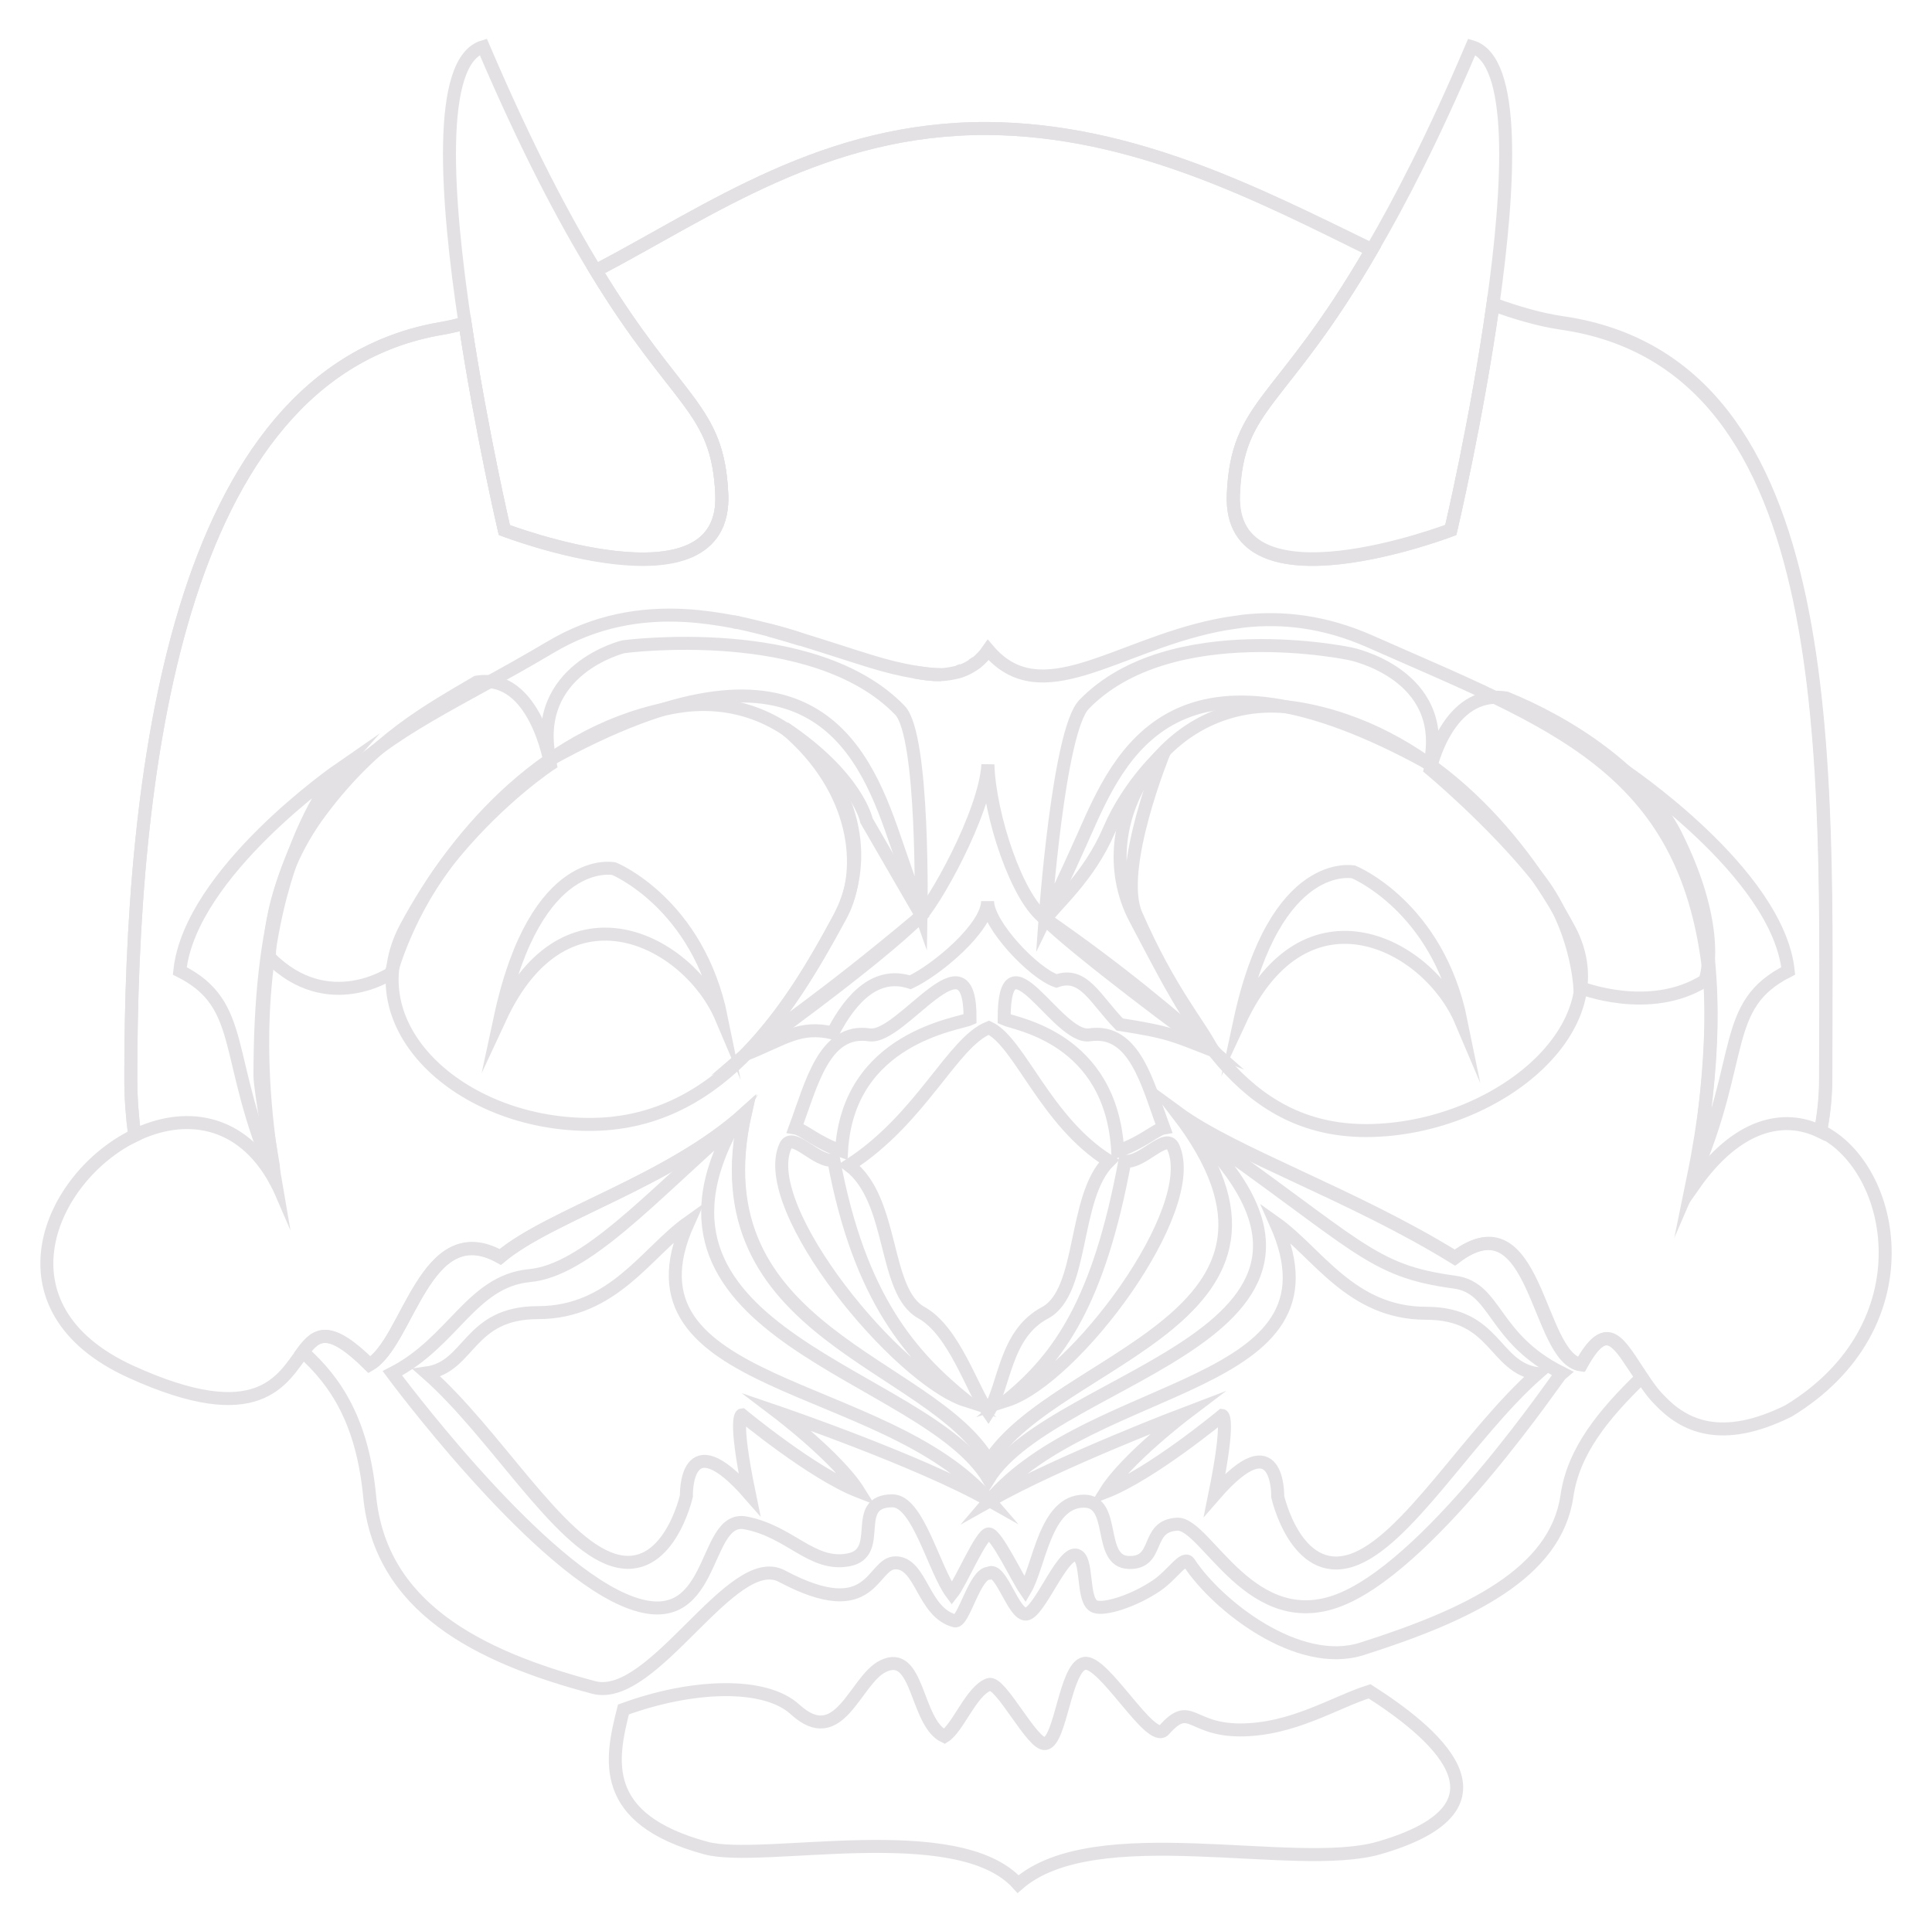 <?xml version="1.0" encoding="utf-8"?>
<!-- Generator: Adobe Illuthoki-out-creamrator 23.0.3, SVG Export Plug-In . SVG Version: 6.00 Build 0)  -->
<svg version="1.1" id="Layer_1" xmlnsvectornator="http://vectornator.io"
	 xmlns="http://www.w3.org/2000/svg" xmlnsXlink="http://www.w3.org/1999/xlink" x="0px" y="0px" viewBox="0 0 595.3 595"
	 style="enable-background:new 0 0 595.3 595;" xmlSpace="preserve">
<style type="text/css">
	.thoki-out-cream0{fill-rule:evenodd;clip-rule:evenodd;fill:none;stroke:#E3E1E4;stroke-width:4;stroke-miterlimit:10;stroke-opacity:0.998;}
</style>
<g vectornatorlayername="Layer 1">
	<g>
		<path class="thoki-out-cream0" d="M304.5,39.6c-50.4-0.3-85.5,25.2-120.9,43.8c25.3,41.6,37.6,42,38.8,68.9c1.6,37.2-67,11-67,11
			s-7.1-30.4-12.1-63.7c-2.4,0.6-4.8,1.2-7.2,1.6c-82.8,14-95.8,139.9-95.8,231c0,6.6,0.5,12.3,1.2,17.7c15-7.3,32.8-5.6,43.5,14.2
			c0-0.5-4.9-28.4-4.9-32.5c0-96,34-99.1,89.4-132.1c13.9-8.3,28.1-10.6,41.9-9.8c4.9,0.3,9.8,1,14.6,1.9c0.5,0.1,1,0.2,1.6,0.3
			c3.3,0.7,6.4,1.5,9.6,2.3c3.5,0.9,6.6,1.8,9.9,2.9c7.5,2.3,14.7,4.7,21.2,6.7c4.9,1.5,9.4,2.6,13.6,3.3c2.8,0.5,5.6,0.9,8.1,0.8
			c1.8-0.1,3.5-0.4,5.1-0.8c0.5-0.1,1-0.3,1.5-0.5c1.1-0.4,2.2-1,3.1-1.6c0.4-0.3,0.8-0.5,1.2-0.8c1.3-1.1,2.5-2.3,3.6-3.9
			c16.2,19.1,39.1-1.1,70.1-7.5c2.8-0.6,5.7-1,8.6-1.4c11.8-1.3,24.7,0,38.8,6.2c56.2,24.9,97.2,38.4,104.5,101.5
			c2.9,25.4-4.5,65.6-4.5,66c13.2-18.8,27.6-21.9,38.9-16.4c1-5.1,1.6-10.5,1.6-16.3c0-95.8,5.7-220.3-81.4-232.8
			c-6.8-1-13.9-3.1-21.1-5.7c-5,35.5-13,69.5-13,69.5s-68.6,26.3-67-11c1.2-28.3,14.6-27,42.6-75.3C388.1,60.1,349.5,40,304.5,39.6z
			 M229.6,343c-23.2,21-60.1,31.5-75.5,44.4c-23.2-12.9-28.3,26.3-40.3,33.2c-12.4-12.3-16.3-9.7-20.5-4
			c10.2,9.1,18.4,21.5,20.6,44.5c3.3,33.9,32.8,49.3,69,58.9c18.4,4.9,42.6-42.5,58-34.3c28.4,15.1,27.5-4.2,35.1-4.1
			c8,0.1,8.3,15.3,18.2,17.9c2.7,0.7,6.1-14.7,10.5-14.7c3.7-2.2,7.5,13,11.5,12.6s10.9-18.7,15.2-18.2c4.2,0.4,1.6,14.3,6,15.9
			c3,1.1,12.1-1.8,19-6.5c5.1-3.5,8.4-9.4,10-7c8.7,13.2,33.6,32.8,53.3,26.5c33-10.5,59.6-23.3,63.1-47c2-14.1,11.5-25.4,23-36.6
			c-1.7-2.5-3.3-5-4.7-7c-4.3-6-7.8-8.1-14,3.1c-13.8-2-13.6-52.2-38.9-33c-31.4-19.4-68-31.8-85.5-44.6
			c48.8,63.5-37.7,74.9-58.1,107.5C286.9,419.6,214.3,410.9,229.6,343z"/>
		<path class="thoki-out-cream0" d="M83.1,295.1c18,18,37.4,4.8,37.4,4.8s5.1-19.7,19.7-37.2s29.4-27.2,29.4-27.2s-4.6-28.2-22.7-25.3
			C132,219,115.5,227.8,99,249.8C82.3,271.9,82.9,294.9,83.1,295.1z"/>
		<path class="thoki-out-cream0" d="M525.3,302.2c-17,10.7-38.5,2.1-38.5,2.1s-0.9-19-13.2-34.2c-14.3-17.7-32.9-33.1-32.9-33.1
			s5.3-24.8,23.4-21.9c19.2,7.8,42.3,22.6,52.2,42.1C531.1,286.8,525.5,302.1,525.3,302.2z"/>
		<path class="thoki-out-cream0" d="M192.1,199.3c0,0,58.7-7.9,85.2,19.6c7.5,7.8,6.5,62.9,6.5,62.9s-3.5-9.9-8.3-23.9
			c-9.9-28.8-27.3-67.4-106.1-23.8C163.5,206.2,192.1,199.3,192.1,199.3z"/>
		<path class="thoki-out-cream0" d="M416.2,201.5c0,0-55.6-11.9-82.2,15.6c-7.9,8.2-12,66.1-12,66.1s5.5-11.3,12-25.9
			c10.8-24.3,27.8-65.4,106.6-21.8C446.6,207.7,416.2,201.5,416.2,201.5z"/>
		<path class="thoki-out-cream0" d="M297.6,431.6c-20.9-6.7-64.3-59.2-55.6-78.4c2.2-4.8,9.6,5.2,14.9,4.3C264.9,400.7,281.3,418.3,297.6,431.6z"
			/>
		<path class="thoki-out-cream0" d="M310.2,431.6c20.9-6.7,60-58.9,51.3-78.1c-2.2-4.8-9.6,5.2-14.9,4.3C338.6,401,326.5,418.3,310.2,431.6z"/>
		<path class="thoki-out-cream0" d="M245,347.6c5-13.4,8.9-30.8,22.9-28.7c9.9,1.5,31.2-33.2,31-4.9c-3.5,1.6-37.6,5.7-39.6,40.7
			C251.8,352.2,247.5,348,245,347.6z"/>
		<path class="thoki-out-cream0" d="M358.6,347.6c-5-13.4-8.9-30.8-22.9-28.7c-9.9,1.5-26.3-33.2-26.3-4.9c3.5,1.6,33,5.7,35,40.7
			C351.9,352.2,356.2,348,358.6,347.6z"/>
		<path class="thoki-out-cream0" d="M400,218.3c-39.1-6.6-66.3,34.6-50.1,65c16.1,30.3,31.9,65.3,71.3,65.1c39.4-0.2,78.5-31.6,62.4-61.9
			C467.3,256.1,439.1,224.9,400,218.3z"/>
		<path class="thoki-out-cream0" d="M208.5,217.8c39.1-6.6,66.3,34.6,50.1,65s-38.1,64-77.4,63.7c-39.4-0.2-72.3-30.2-56.2-60.6
			C141.2,255.6,169.5,224.4,208.5,217.8z"/>
		<path class="thoki-out-cream0" d="M382,314.7c20.3-43.7,58.1-23.8,68.2,0c-7.2-35.4-33.1-46-33.1-46S393,263.6,382,314.7z"/>
		<path class="thoki-out-cream0" d="M154.1,313.7c20.3-43.7,58.1-23.8,68.2,0c-7.2-35.4-33.1-46-33.1-46S165.1,262.5,154.1,313.7z"/>
		<path class="thoki-out-cream0" d="M229.6,325c10.8-9.3,21.9-15.6,53.3-41.9c4.4-3.7,20.6-32.3,21.5-47.5c0.5,15.8,9.1,41.6,17.6,47.5
			c23.3,16.1,39.7,30.1,51.6,40.6c-11.9-4.6-12.7-5.5-28.6-8c-7.6-7.8-11.1-16.4-19.5-13.4c-7.2-2.5-21.2-17.4-21.2-24.6
			c0,8-15.5,21.1-23.8,25c-10.2-3.3-18,4.2-23.9,15.6C246.3,316,242,320,229.6,325z"/>
		<path class="thoki-out-cream0" d="M104.5,237.1c0,0-45.9,31.7-49.1,62.1c20.9,10.5,13.1,26.6,29.3,63.9C69.7,276.2,104.5,237.1,104.5,237.1z"/>
		<path class="thoki-out-cream0" d="M500,237.1c0,0,47.8,31.8,51,62.1c-20.9,10.5-13.1,26.6-29.3,63.9c7.3-35.6,6.5-62,2.7-81.2
			C517.8,248.8,500,237.1,500,237.1z"/>
		<path class="thoki-out-cream0" d="M120.9,423.2c0,0,42.3,57.2,71.3,69.8c29,12.6,23.7-26.3,37.5-23.7c13.8,2.6,20.4,13.5,31.7,11.4
			c11.4-2.1,0.4-18.2,13.6-18.2c7.9,0,12.8,21.3,18.3,28.6c2.8-3.5,9.1-18.6,11.4-18.4c2.4,0.2,8.6,13.4,11.2,17.2
			c4.4-7.4,6.1-27.3,18.1-27.3c10.1,0,4,18.6,13.8,18.9s4.9-11.3,14.9-11.8c9-0.5,22.9,35.3,51.4,22.8s66.2-68.7,67.1-69.4
			c-21.6-10.8-19.9-26.2-33-28c-26.2-3.5-29.1-11.3-80.9-47.5c65.3,63.6-42.3,75.3-62.7,108.2c-19.5-32.9-114.6-44-78.4-109.4
			c-25.8,22.7-45.9,45.2-63.1,46.7C145.2,394.9,139.7,413.6,120.9,423.2z"/>
		<path class="thoki-out-cream0" d="M212.1,376.7c-12.8,9.1-23.2,27.8-46.3,27.8c-21.6,0-20.9,16.7-34.3,18.6c21.1,18.6,40.3,52.2,57.4,57.6
			c17,5.4,22.6-19.7,22.6-19.7s-0.7-23.6,19.4-0.6c-5-24.2-2.3-24.4-2.3-24.4s21.8,18.1,36,23.6c-6.4-10.3-25-24.4-25-24.4
			s43.4,14.8,65.3,27.2C272.7,424.8,188.8,428.5,212.1,376.7z M304.7,462.6c21.9-12.4,60.9-27.2,60.9-27.2s-18.6,14.1-25,24.4
			c14.2-5.5,36-23.6,36-23.6s2.6,0.3-2.3,24.4c20-23,19.4,0.6,19.4,0.6s5.6,25.1,22.6,19.7s36.3-39,57.4-57.6
			c-13.5-1.9-12.7-18.6-34.3-18.6c-23.1,0-33.5-18.7-46.3-27.8C416.2,428.5,336.7,424.8,304.7,462.6z"/>
		<path class="thoki-out-cream0" d="M373.7,323.7c-6.2-3.9-43.3-31.9-51.6-40.4c3.3-4.7,13.4-13,19.6-27.4c6.2-14.6,17-24.1,17-24.1
			s-14.8,36.1-8.6,50.1C360.4,305.4,369.1,314.9,373.7,323.7z"/>
		<path class="thoki-out-cream0" d="M229.6,325c-0.1,0.1,40.4-28.8,54.3-42.9L267,252.9c0,0-2.7-13.5-25.3-28.6c22.6,18.9,24.9,43.7,17.5,57.6
			C250.7,297.5,242.3,311.9,229.6,325z"/>
		<path class="thoki-out-cream0" d="M453.5,14.4c-11.8,27.7-22,47.5-30.9,62.7c-28,48.3-41.4,46.9-42.6,75.3c-1.6,37.2,67,11,67,11s8-34,13-69.5
			C465.2,57,467.2,18.5,453.5,14.4z"/>
		<path class="thoki-out-cream0" d="M148.9,14.4c-14.4,4.3-11.4,46.8-5.6,85.3c5,33.3,12.1,63.7,12.1,63.7s68.6,26.3,67-11
			c-1.2-27-13.5-27.3-38.8-68.9C173.9,67.6,162.5,46.2,148.9,14.4z"/>
		<path class="thoki-out-cream0" d="M225.9,191.6c0.5,0.1,1.1,0.2,1.6,0.3C226.9,191.8,226.4,191.7,225.9,191.6z M237,194.2
			c3.4,0.9,6.7,1.8,9.9,2.9C243.7,196.1,240.5,195.2,237,194.2z M300.9,204.1c-0.4,0.3-0.8,0.6-1.2,0.8
			C300.1,204.6,300.5,204.4,300.9,204.1z M296.5,206.5c-0.5,0.2-1,0.4-1.5,0.5C295.5,206.9,296,206.7,296.5,206.5z M281.8,207.1
			c2.8,0.5,5.6,0.9,8.1,0.8C287.4,207.9,284.6,207.5,281.8,207.1z"/>
		<path class="thoki-out-cream0" d="M304.5,39.6c-50.4-0.3-85.5,25.2-120.9,43.8c25.3,41.6,37.6,42,38.8,68.9c1.6,37.2-67,11-67,11
			s-7.1-30.4-12.1-63.7c-2.4,0.6-4.8,1.2-7.2,1.6c-82.8,14-95.8,139.9-95.8,231c0,6.6,0.5,12.3,1.2,17.7
			c-26.3,12.8-44.2,53.2-1.2,72.8c39.5,18,46.7,2.3,53.1-6.2c4.2-5.6,8.1-8.2,20.5,4c12-6.9,17.1-46.1,40.3-33.2
			c15.3-12.9,52.3-23.3,75.5-44.4c-15.3,67.9,57.3,76.6,75.1,107.5c20.4-32.6,106.9-44,58.1-107.5c17.5,12.8,54.1,25.2,85.5,44.6
			c25.3-19.2,25.2,31,38.9,33c8.2-14.9,11.7-6.3,18.6,3.9c1.6,2.4,3.2,4.8,5.4,7c7.6,8.1,19.2,13.6,39.8,3.4
			c42.9-26.1,33.2-74.9,9.9-86.3c1-5.1,1.6-10.5,1.6-16.3c0-95.8,5.7-220.3-81.4-232.8c-6.8-1-13.9-3.1-21.1-5.7
			c-5,35.5-13,69.5-13,69.5s-68.6,26.3-67-11c1.2-28.3,14.6-27,42.6-75.3C388.1,60.1,349.5,40,304.5,39.6z M304.7,316.7
			c9.5,4.4,17.4,28.9,37,41.1c-11.2,11.1-7.6,40.1-19.6,46.7c-12.6,6.6-12.4,22.5-17.6,30.7c-5-7.1-10.5-25.1-20.6-30.7
			c-11.9-6.6-8.2-34.7-22.3-45.4C283.9,344.8,293.5,321.1,304.7,316.7z"/>
		<path class="thoki-out-cream0" d="M422,521.2c-10.8,3.4-23.7,11.9-39.9,11.9c-15.5,0-15.2-9.2-23.4,0c-4.1,4.6-18.7-21.8-24.6-20.5
			c-5.9,1.2-7.2,23.9-12,24.7c-4,0.7-13.8-19.5-17.4-18.2c-5.4,1.9-9.5,13.4-13.7,16c-9-4.3-7.8-27.2-19-21.6
			c-8.6,4.3-13.3,25.8-27,13.3c-9.4-8.6-31.9-7.7-52.9,0c-3.9,15.4-7.7,33.7,25.4,42.7c17.2,4.7,77.7-9.6,96.2,11.1
			c23.7-20.7,85.1-3.7,111.1-11.1C470.3,556.4,440.6,533.1,422,521.2z"/>
	</g>
</g>
</svg>

